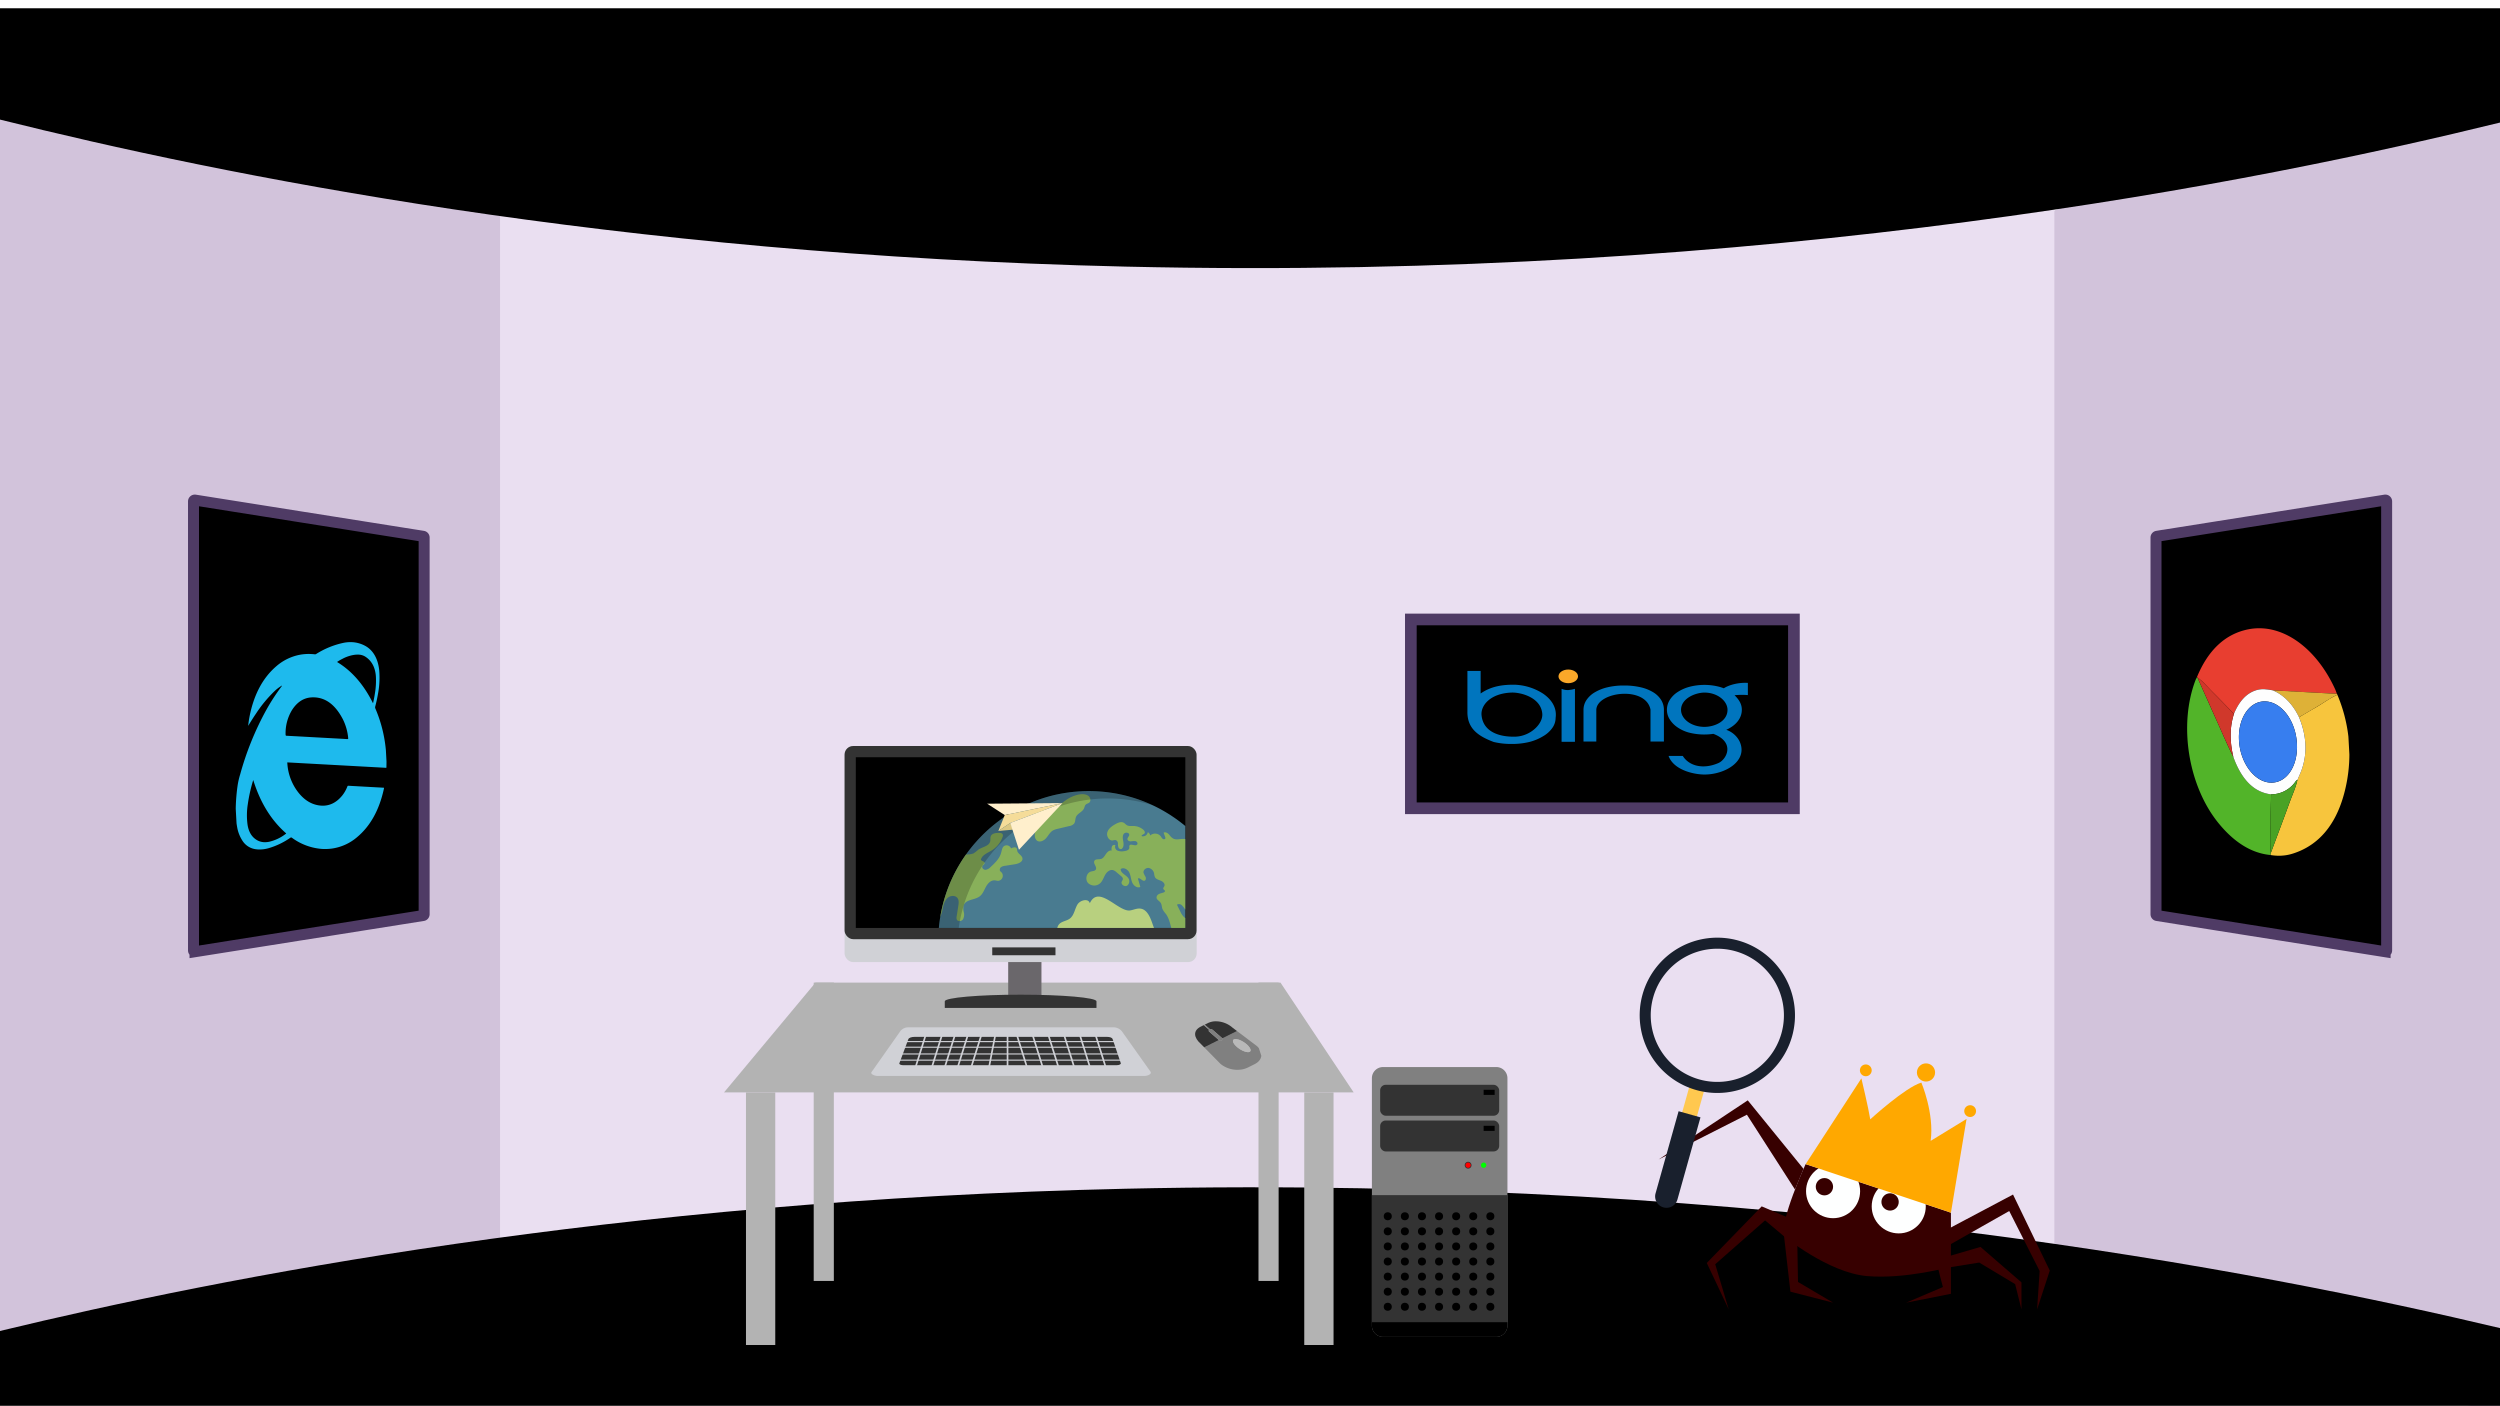<svg xmlns="http://www.w3.org/2000/svg" xmlns:xlink="http://www.w3.org/1999/xlink" width="1365.799" height="768" viewBox="0 0 1365.799 768"><defs><style>.a{fill:none;}.b{clip-path:url(#a);}.c{fill:#d2c3db;}.d{fill:#eadff1;}.ae,.ar,.e,.p{fill:#000;}.f{fill:#b3b3b3;}.g{fill:#d0d1d6;}.h{fill:#333;}.i{isolation:isolate;}.j{clip-path:url(#b);}.k{fill:gray;}.l{fill:#b9b9b9;}.m{fill:#302f30;}.n{fill:red;}.o{fill:lime;}.ar,.p{stroke:#4f3b65;stroke-miterlimit:10;}.p{stroke-width:6px;}.q{clip-path:url(#c);}.r{fill:#1ebaed;}.s{fill:#fefefe;}.t{fill:#370000;}.u{fill:#ffa800;}.v{fill:#feffff;}.w{fill:#ffc84f;}.x{fill:#19202d;}.y{fill:#6a676b;}.z{clip-path:url(#d);}.aa{fill:#497b90;}.ab{fill:#89a527;opacity:0.86;}.ac{fill:#cbdf7d;opacity:0.85;}.ad{fill:#b3d336;opacity:0.6;}.ae{opacity:0.2;}.af{opacity:0.1;}.ag{fill:#ffefcc;}.ah{fill:#f5dc99;}.ai{fill:#dcc883;}.aj{clip-path:url(#e);}.ak{fill:#f7c53d;}.al{fill:#52b429;}.am{fill:#e83e30;}.an{fill:#deb137;}.ao{fill:#4aa225;}.ap{fill:#d0382b;}.aq{fill:#377eef;}.ar{stroke-width:6.375px;}.as{fill:#0075be;}.at{fill:#fba829;}</style><clipPath id="a"><rect class="a" width="1365.799" height="768" transform="translate(0.1 912.279)"/></clipPath><clipPath id="b"><path class="a" d="M659.426,1497.918l-8.584-26.79,31.881-2.2,8.585,26.79Z"/></clipPath><clipPath id="c"><path class="a" d="M130.084,1375.755l-6.456-116.43,84.06,4.615,6.456,116.43Z"/></clipPath><clipPath id="d"><rect class="a" width="93.264" height="180.025" transform="translate(647.666 1325.975) rotate(90)"/></clipPath><clipPath id="e"><path class="a" d="M1198.56,1377.276l-6.884-124.157,88.252,4.845,6.884,124.157Z"/></clipPath></defs><g transform="translate(-0.1 -912.279)"><g class="b"><path class="c" d="M1365.9,926.316v758.464l-242.228-67.586-32.991-6.263,1.636-558.092,30.118-25.56Z"/><path class="c" d="M316.2,1042.25l-16.051,556.371L.1,1673.019V922.967l298.845,93.57Z"/><path class="d" d="M697.877,1005.85H273.269v617.384h849.165V1005.85Z"/><path class="e" d="M-.1,977.559c121.657,30.38,335.7,73.888,615,80.372,352.971,8.194,622.428-47.1,751-78.7V916.779H-.1Z"/><path class="e" d="M-.1,1639.463c121.657-29.39,335.7-71.481,615-77.753,352.971-7.928,622.428,45.568,751,76.133v47.19L.1,1687.779Z"/></g><path class="f" d="M739.642,1509.083h-344l50-60h254Z"/><rect class="f" width="16" height="138" transform="translate(407.642 1509.083)"/><rect class="f" width="11" height="163" transform="translate(444.642 1449.083)"/><rect class="f" width="11" height="163" transform="translate(687.642 1449.083)"/><rect class="f" width="16" height="138" transform="translate(712.642 1509.083)"/><path class="g" d="M625.283,1500.083H479.6c-1.618,0-4.281-1-3.281-2.23l15.729-22.338a5.577,5.577,0,0,1,4.546-1.987H608.077a6.041,6.041,0,0,1,4.912,2.141l15.569,21.968C629.65,1499.037,627.058,1500.083,625.283,1500.083Z"/><path class="h" d="M610.154,1494.223H493.516c-1.294,0-2.281-.5-2.077-1.046l4.919-13.2c.265-.712,1.7-1.235,3.373-1.235h105.2c1.49,0,2.755.47,2.971,1.1l4.508,13.275C612.589,1493.7,611.528,1494.223,610.154,1494.223Z"/><rect class="g" width="121.634" height="0.614" transform="translate(491.105 1481.015)"/><rect class="g" width="121.634" height="0.614" transform="translate(491.105 1484.087)"/><rect class="g" width="121.634" height="0.614" transform="translate(491.105 1487.773)"/><rect class="g" width="121.634" height="0.614" transform="translate(491.105 1491.152)"/><rect class="g" width="0.921" height="20.272" transform="translate(505.836 1476.122) rotate(17.439)"/><rect class="g" width="0.921" height="20.272" transform="translate(514.744 1476.121) rotate(17.439)"/><rect class="g" width="0.921" height="20.272" transform="translate(521.808 1476.122) rotate(17.439)"/><rect class="g" width="0.921" height="20.272" transform="translate(528.873 1476.122) rotate(17.439)"/><rect class="g" width="0.921" height="20.272" transform="translate(536.244 1476.121) rotate(17.439)"/><rect class="g" width="0.921" height="20.272" transform="translate(543.725 1475.891) rotate(10.978)"/><rect class="g" width="0.921" height="20.272" transform="translate(550.079 1475.794)"/><rect class="g" width="0.921" height="20.272" transform="translate(597.743 1476.398) rotate(-17.439)"/><rect class="g" width="0.921" height="20.272" transform="translate(589.143 1476.398) rotate(-17.439)"/><rect class="g" width="0.921" height="20.272" transform="translate(580.543 1476.398) rotate(-17.439)"/><rect class="g" width="0.921" height="20.272" transform="translate(571.942 1476.398) rotate(-17.439)"/><rect class="g" width="0.921" height="20.272" transform="translate(563.342 1476.398) rotate(-17.439)"/><rect class="g" width="0.921" height="20.272" transform="translate(554.742 1476.398) rotate(-17.439)"/><g class="i"><g class="j"><path class="k" d="M682.111,1487.076c-1.387.095-3.691-.832-5.678-2.364-2.4-1.856-3.418-3.9-2.282-4.561a1.723,1.723,0,0,1,.745-.2c1.387-.1,3.691.831,5.677,2.363,2.4,1.856,3.419,3.9,2.283,4.561a1.741,1.741,0,0,1-.745.2m-6.207-11.509-8.013,3.98.046.04c.335.293.367.645.076.795l-.832.41a.625.625,0,0,1-.236.059,1.325,1.325,0,0,1-.9-.327l-.043-.037-8.012,3.976,8.918,9.058a14.616,14.616,0,0,0,10.3,3.173,12.118,12.118,0,0,0,4.535-1.162l3.795-1.886c4.413-2.189,4.932-6.639,1.152-9.943l-10.782-8.136"/><path class="h" d="M661.044,1474.862h0m-3.051-2.662-1.893.942c-4.413,2.189-3.8,6.084-.02,9.382l1.907,1.939,8.012-3.976-5.3-4.624c-.335-.293-.369-.65-.076-.794l.146-.072-3.039-2.662.264-.132,0,0"/><path class="h" d="M663.7,1470.243a10.1,10.1,0,0,0-3.8,1.013l-1.9.944,0,0,.267-.134,3.048,2.661-.268.132.414-.2a.608.608,0,0,1,.239-.062,1.34,1.34,0,0,1,.9.325l5.3,4.626,8.013-3.98-2.307-1.739a14.013,14.013,0,0,0-9.9-3.585"/><path class="k" d="M661.7,1474.6a.608.608,0,0,0-.239.062l-.414.2h0l-.27.134h0l-.146.072c-.293.144-.259.5.076.794l5.3,4.624.043.037a1.325,1.325,0,0,0,.9.327.625.625,0,0,0,.236-.059l.832-.41c.291-.15.259-.5-.076-.795l-.046-.04-5.3-4.626a1.34,1.34,0,0,0-.9-.325"/><path class="k" d="M658.264,1472.069l-.267.134-.264.132,3.039,2.661h0l.27-.133h0l.267-.132-3.048-2.661"/><path class="l" d="M674.9,1479.95a1.723,1.723,0,0,0-.745.2c-1.136.661-.115,2.7,2.282,4.561,1.987,1.532,4.291,2.459,5.678,2.364a1.741,1.741,0,0,0,.745-.2c1.136-.661.115-2.705-2.283-4.561-1.986-1.532-4.29-2.459-5.677-2.363"/></g></g><path class="k" d="M6.09,0H67.957a6.091,6.091,0,0,1,6.091,6.091V141.278a6.091,6.091,0,0,1-6.091,6.091H6.09A6.09,6.09,0,0,1,0,141.28V6.09A6.09,6.09,0,0,1,6.09,0Z" transform="translate(749.594 1495.231)"/><path class="h" d="M823.642,1634.866v-69.655H749.594v69.655c0,4.273,2.731,7.735,6.091,7.735h61.867C820.915,1642.6,823.642,1639.139,823.642,1634.866Z"/><path class="m" d="M804.023,1548.853a1.861,1.861,0,1,1-1.861-1.86A1.859,1.859,0,0,1,804.023,1548.853Z"/><path class="n" d="M802.162,1550.31a1.457,1.457,0,1,1,1.457-1.457A1.457,1.457,0,0,1,802.162,1550.31Z"/><path class="o" d="M812.095,1548.853a1.454,1.454,0,1,1-1.456-1.456A1.457,1.457,0,0,1,812.095,1548.853Z"/><rect class="h" width="65.037" height="16.907" rx="3.045" transform="translate(754.1 1504.923)"/><rect class="h" width="65.037" height="16.909" rx="3.045" transform="translate(754.1 1524.431)"/><rect width="6.014" height="2.79" transform="translate(810.639 1527.325)"/><rect width="6.014" height="2.795" transform="translate(810.639 1507.653)"/><path d="M749.594,1634.606v1.909a6.091,6.091,0,0,0,6.091,6.086h61.867a6.088,6.088,0,0,0,6.09-6.086v-1.909Z"/><circle cx="2.198" cy="2.198" r="2.198" transform="translate(756.067 1574.55)"/><circle cx="2.198" cy="2.198" r="2.198" transform="translate(765.407 1574.55)"/><circle cx="2.198" cy="2.198" r="2.198" transform="translate(774.747 1574.55)"/><circle cx="2.198" cy="2.198" r="2.198" transform="translate(784.086 1574.55)"/><circle cx="2.198" cy="2.198" r="2.198" transform="translate(793.426 1574.55)"/><circle cx="2.198" cy="2.198" r="2.198" transform="translate(802.765 1574.55)"/><circle cx="2.198" cy="2.198" r="2.198" transform="translate(812.105 1574.55)"/><circle cx="2.198" cy="2.198" r="2.198" transform="translate(756.067 1582.791)"/><circle cx="2.198" cy="2.198" r="2.198" transform="translate(765.407 1582.791)"/><circle cx="2.198" cy="2.198" r="2.198" transform="translate(774.747 1582.791)"/><circle cx="2.198" cy="2.198" r="2.198" transform="translate(784.086 1582.791)"/><circle cx="2.198" cy="2.198" r="2.198" transform="translate(793.426 1582.791)"/><circle cx="2.198" cy="2.198" r="2.198" transform="translate(802.765 1582.791)"/><circle cx="2.198" cy="2.198" r="2.198" transform="translate(812.105 1582.791)"/><circle cx="2.198" cy="2.198" r="2.198" transform="translate(756.067 1591.032)"/><circle cx="2.198" cy="2.198" r="2.198" transform="translate(765.407 1591.032)"/><circle cx="2.198" cy="2.198" r="2.198" transform="translate(774.747 1591.032)"/><circle cx="2.198" cy="2.198" r="2.198" transform="translate(784.086 1591.032)"/><circle cx="2.198" cy="2.198" r="2.198" transform="translate(793.426 1591.032)"/><circle cx="2.198" cy="2.198" r="2.198" transform="translate(802.765 1591.032)"/><circle cx="2.198" cy="2.198" r="2.198" transform="translate(812.105 1591.032)"/><circle cx="2.198" cy="2.198" r="2.198" transform="translate(756.067 1599.273)"/><circle cx="2.198" cy="2.198" r="2.198" transform="translate(765.407 1599.273)"/><circle cx="2.198" cy="2.198" r="2.198" transform="translate(774.747 1599.273)"/><circle cx="2.198" cy="2.198" r="2.198" transform="translate(784.086 1599.273)"/><circle cx="2.198" cy="2.198" r="2.198" transform="translate(793.426 1599.273)"/><circle cx="2.198" cy="2.198" r="2.198" transform="translate(802.765 1599.273)"/><circle cx="2.198" cy="2.198" r="2.198" transform="translate(812.105 1599.273)"/><circle cx="2.198" cy="2.198" r="2.198" transform="translate(756.067 1607.514)"/><circle cx="2.198" cy="2.198" r="2.198" transform="translate(765.407 1607.514)"/><circle cx="2.198" cy="2.198" r="2.198" transform="translate(774.747 1607.514)"/><circle cx="2.198" cy="2.198" r="2.198" transform="translate(784.086 1607.514)"/><circle cx="2.198" cy="2.198" r="2.198" transform="translate(793.426 1607.514)"/><circle cx="2.198" cy="2.198" r="2.198" transform="translate(802.765 1607.514)"/><circle cx="2.198" cy="2.198" r="2.198" transform="translate(812.105 1607.514)"/><circle cx="2.198" cy="2.198" r="2.198" transform="translate(756.067 1615.754)"/><circle cx="2.198" cy="2.198" r="2.198" transform="translate(765.407 1615.754)"/><circle cx="2.198" cy="2.198" r="2.198" transform="translate(774.747 1615.754)"/><circle cx="2.198" cy="2.198" r="2.198" transform="translate(784.086 1615.754)"/><circle cx="2.198" cy="2.198" r="2.198" transform="translate(793.426 1615.754)"/><circle cx="2.198" cy="2.198" r="2.198" transform="translate(802.765 1615.754)"/><circle cx="2.198" cy="2.198" r="2.198" transform="translate(812.105 1615.754)"/><circle cx="2.198" cy="2.198" r="2.198" transform="translate(756.067 1623.995)"/><circle cx="2.198" cy="2.198" r="2.198" transform="translate(765.407 1623.995)"/><circle cx="2.198" cy="2.198" r="2.198" transform="translate(774.747 1623.995)"/><circle cx="2.198" cy="2.198" r="2.198" transform="translate(784.086 1623.995)"/><circle cx="2.198" cy="2.198" r="2.198" transform="translate(793.426 1623.995)"/><circle cx="2.198" cy="2.198" r="2.198" transform="translate(802.765 1623.995)"/><circle cx="2.198" cy="2.198" r="2.198" transform="translate(812.105 1623.995)"/><path class="p" d="M231.815,1205.967v205.775a.718.718,0,0,1-.6.709l-50.4,8-16,2.53-58.17,9.238a.718.718,0,0,1-.83-.709V1186.195a.716.716,0,0,1,.83-.708l58.17,9.238,16,2.53,50.4,8A.716.716,0,0,1,231.815,1205.967Z"/><path class="p" d="M1177.969,1205.967v205.775a.719.719,0,0,0,.6.709l50.4,8,16,2.53,58.17,9.238a.718.718,0,0,0,.83-.709V1186.195a.716.716,0,0,0-.83-.708l-58.17,9.238-16,2.53-50.4,8A.717.717,0,0,0,1177.969,1205.967Z"/><g class="i"><g class="q"><path class="r" d="M144.3,1372.383a8.456,8.456,0,0,1-4.276-1.424q-3.814-2.494-4.69-8.183a38.775,38.775,0,0,1,.161-11.247,87.38,87.38,0,0,1,2.861-12.818c.016-.062.05-.122.106-.262,3.818,12.321,9.812,21.992,17.971,29.119-.04.193-.171.231-.274.305a23.463,23.463,0,0,1-8.927,4.265,11.674,11.674,0,0,1-2.932.245m12.362-58.136c-.445-.024-.543-.208-.543-.778a24.4,24.4,0,0,1,3.443-13.169c2.718-4.3,6.245-6.71,10.534-7.009a16.549,16.549,0,0,1,2.027-.015c6.138.337,11.323,4.24,15.332,12.037a28.834,28.834,0,0,1,2.857,10.06c.054.541-.014.712-.412.69l-.031,0q-4.155-.242-8.31-.467t-8.313-.454l-6.637-.366q-4.976-.273-9.947-.527m47.189-17.829c-5.04-10.144-11.547-17.643-19.617-22.485a21.741,21.741,0,0,1,2.876-1.686,19.91,19.91,0,0,1,6.589-2.22,13.279,13.279,0,0,1,2.381-.115,7.328,7.328,0,0,1,3.806,1.247c3.2,2.153,5.172,5.574,5.553,10.492a41.481,41.481,0,0,1-.531,9.508c-.24,1.617-.539,3.186-.883,4.743-.041.167-.036.381-.174.516m-11.338-33.312a18.91,18.91,0,0,0-4.775.369,45.707,45.707,0,0,0-14.886,6.075,1.158,1.158,0,0,1-.714.195c-.029,0-.057,0-.086-.008-.575-.062-1.149-.11-1.721-.141a26.568,26.568,0,0,0-6.553.418,27.451,27.451,0,0,0-12.742,6.264q-11.062,9.491-14.6,27.419c-.314,1.639-.57,3.308-.748,5.124.1-.163.146-.224.186-.292,1.341-2.2,2.7-4.367,4.126-6.453a70.315,70.315,0,0,1,10.016-12.14,21.178,21.178,0,0,1,4.089-3.115l.107-.021-.045.1c-.117.171-.228.352-.351.523a112.241,112.241,0,0,0-8.2,12.641,161.749,161.749,0,0,0-14.317,35.307,42.822,42.822,0,0,0-1.286,5.361,100.043,100.043,0,0,0-1.127,13.359,48.488,48.488,0,0,0,.744,9.872,19.558,19.558,0,0,0,3.165,7.983,10.175,10.175,0,0,0,7.262,4.308q.552.075,1.1.1a17.847,17.847,0,0,0,5.787-.723,40.751,40.751,0,0,0,11.793-5.684.712.712,0,0,1,.441-.152.82.82,0,0,1,.408.163,31.639,31.639,0,0,0,16.541,6.117,28.206,28.206,0,0,0,4.983-.171,26.88,26.88,0,0,0,13.975-6.188q10.934-9.07,14.722-26.406c.146-.668.139-.678-.3-.7q-9.548-.523-19.107-1.058c-.273-.015-.418.1-.54.416a18.19,18.19,0,0,1-2.834,4.974c-3.213,3.917-7,5.711-11.317,5.474a15.38,15.38,0,0,1-2.424-.334c-3.8-.823-7.232-3.095-10.216-6.883a28.63,28.63,0,0,1-5.97-15.609c-.066-.739-.121-.812.221-.794.081.005.183.014.313.021l52.936,2.907c.08,0,.163.005.248.009.042,0,.084.006.127.011a.3.3,0,0,0,.069.011c.141.008.195-.1.2-.352,0-1.068.053-2.134.037-3.213a78.581,78.581,0,0,0-.905-10.727,74.016,74.016,0,0,0-5.17-18.1,1.527,1.527,0,0,1-.086-1.082c.629-2.37,1.16-4.781,1.573-7.27a47.389,47.389,0,0,0,.62-12.459c-.645-6.376-3.326-11.11-7.725-13.462a16.882,16.882,0,0,0-7.049-1.988"/><path class="s" d="M154.212,1286.8l-.106.021.061.084.045-.1"/></g></g><path class="t" d="M986.546,1548.263s-14.308,31.154-11.769,39.461c0,0,24.21,19.847,45.22,21.693s45.933-5.077,45.933-5.077V1574.8Z"/><path class="t" d="M906.238,1545.724l48.692-32.308,30.462,37.433-4.652,11.3-26.271-40.886Z"/><path class="t" d="M944.546,1627.648l-12-25.385,30-30.923,15.692,6.692-3.462,9.692L964.392,1579l-27.231,23.959Z"/><path class="t" d="M1001.546,1623.955l-23.308-6-3.763-32.769,7.456,2.538.462,24.923Z"/><path class="t" d="M1061.546,1599.494l20.538-6,22.385,19.385v14.769l-3.462-13.846-19.615-11.769-17.3,2.786Z"/><path class="t" d="M1058.315,1602.032c0,1.385,3.231,13.385,3.231,13.385l-20.077,8.538,24.461-4.846v-17.077Z"/><path class="t" d="M1061.546,1585.186l38.308-20.308,20.077,41.538-6.923,21.231,1.385-21-16.615-32.769-34.615,19.615Z"/><circle class="u" cx="3.226" cy="3.226" r="3.226" transform="translate(1016.2 1493.801)"/><circle class="u" cx="3.226" cy="3.226" r="3.226" transform="translate(1073.2 1516.071)"/><circle class="u" cx="4.967" cy="4.967" r="4.967" transform="translate(1047.344 1493.224)"/><circle class="v" cx="14.769" cy="14.769" r="14.769" transform="translate(986.777 1548.263)"/><circle class="t" cx="4.731" cy="4.731" r="4.731" transform="translate(992.084 1555.878)"/><circle class="v" cx="14.769" cy="14.769" r="14.769" transform="translate(1022.651 1556.571)"/><circle class="t" cx="4.731" cy="4.731" r="4.731" transform="translate(1027.959 1564.186)"/><path class="u" d="M986.546,1548.263l30.461-46.846s3.923,16.384,4.847,22.384c0,0,19.153-17.538,27.923-20.077,0,0,7.153,16.847,5.077,31.847l19.615-12-8.539,51.23Z"/><rect class="w" width="8.361" height="34.067" transform="translate(922.947 1506.251) rotate(15.678)"/><path class="x" d="M949.779,1426.123a42.421,42.421,0,1,0,29.379,52.307A42.422,42.422,0,0,0,949.779,1426.123Zm-21.3,75.872a36.383,36.383,0,1,1,44.861-25.2A36.383,36.383,0,0,1,928.483,1501.995Z"/><path class="x" d="M908.864,1571.9h0a6.206,6.206,0,0,1-4.3-7.653l12.584-44.884,11.952,3.355L916.517,1567.6A6.207,6.207,0,0,1,908.864,1571.9Z"/><rect class="y" width="18.173" height="21.104" transform="translate(550.894 1437.092)"/><rect class="g" width="192.357" height="118.041" rx="4.69" transform="translate(461.512 1319.846)"/><path class="h" d="M516.25,1462.937v-3.618c0-2.007,18.559-3.629,41.439-3.629s41.438,1.622,41.438,3.629v3.618Z"/><rect class="h" width="34.547" height="4.294" transform="translate(542.181 1429.854)"/><rect class="h" width="192.282" height="105.521" rx="4.69" transform="translate(461.512 1319.846)"/><rect class="e" width="93.264" height="180.025" transform="translate(647.666 1325.975) rotate(90)"/><g class="z"><path class="aa" d="M677.245,1426.739c0,1.823-.065,3.621-.169,5.418v.013c-.131,1.888-.326,3.764-.573,5.613a82.134,82.134,0,0,1-8.466,26.789,78.964,78.964,0,0,1-4.909,8.217c-.586.9-1.212,1.772-1.85,2.644-1.25,1.693-2.552,3.347-3.933,4.936a79.879,79.879,0,0,1-6.251,6.525,81.209,81.209,0,0,1-10.223,8.126,82.3,82.3,0,0,1-7.28,4.389h-.013a82.321,82.321,0,0,1-62.316,6.121,80.994,80.994,0,0,1-18.506-8.166c-.508-.3-1-.6-1.5-.911-1.419-.886-2.8-1.824-4.154-2.8-.86-.612-1.706-1.238-2.54-1.9h-.013q-2.949-2.284-5.665-4.818a81.452,81.452,0,0,1-5.821-5.991c-1.342-1.511-2.618-3.087-3.816-4.7-1.29-1.679-2.488-3.425-3.634-5.209-.924-1.445-1.81-2.917-2.617-4.415a78.66,78.66,0,0,1-5.027-10.783,82,82,0,0,1-5.236-26.111c-.013-.2-.013-.378-.013-.573-.026-.8-.039-1.6-.039-2.41,0-.99.013-1.992.052-2.969,0-.156.013-.3.026-.456v-.013c.065-1.719.183-3.4.352-5.092.169-1.654.391-3.3.664-4.91a80.506,80.506,0,0,1,2.93-12.046,81.507,81.507,0,0,1,7.137-15.915c1.237-2.122,2.566-4.193,4-6.186.8-1.146,1.628-2.253,2.488-3.347,1.016-1.276,2.057-2.526,3.164-3.75a82,82,0,0,1,10.237-9.7c.638-.508,1.289-1.015,1.953-1.51.755-.56,1.511-1.12,2.292-1.654.638-.443,1.263-.873,1.915-1.29.234-.156.455-.312.69-.455.612-.391,1.224-.769,1.849-1.146h.013c.664-.417,1.329-.808,2.006-1.186.651-.377,1.315-.742,1.979-1.093l.078-.04c.691-.364,1.394-.716,2.1-1.067.651-.326,1.316-.639,1.993-.951.794-.365,1.6-.729,2.422-1.068.651-.274,1.315-.547,1.979-.808l.118-.039c.729-.286,1.445-.56,2.188-.82a.1.1,0,0,1,.052-.026c.716-.248,1.458-.495,2.188-.742h.013c.9-.287,1.8-.573,2.722-.834.546-.156,1.107-.313,1.667-.456s1.119-.3,1.68-.43q1.8-.429,3.633-.781c.495-.1,1-.2,1.5-.273.586-.1,1.159-.2,1.745-.287s1.159-.169,1.745-.247,1.172-.144,1.758-.209c.56-.065,1.12-.117,1.693-.156q3.594-.332,7.267-.326c.925,0,1.849.013,2.774.053.886.026,1.771.065,2.644.13.846.052,1.68.117,2.513.2.378.039.742.065,1.107.117.156.013.313.026.456.052,1.263.144,2.513.313,3.751.521.3.039.6.092.885.144a.569.569,0,0,1,.13.026c.665.1,1.329.234,1.993.364.026.013.065.013.091.026,1.732.352,3.451.756,5.144,1.211.86.235,1.706.469,2.553.73s1.693.534,2.526.82,1.654.573,2.475.886c.742.273,1.471.573,2.2.872.638.261,1.276.534,1.914.808.456.2.9.4,1.342.612a1.149,1.149,0,0,1,.221.1c.495.221.99.456,1.472.7.39.183.768.378,1.146.573.755.378,1.51.782,2.253,1.2a5.862,5.862,0,0,1,.534.3c.351.182.69.378,1.041.586.43.248.86.495,1.29.769.43.247.846.521,1.276.781s.847.521,1.263.807.821.547,1.237.834q2.5,1.68,4.871,3.581h.013c.573.456,1.133.912,1.68,1.381.456.377.9.755,1.342,1.146s.9.794,1.341,1.2c.508.456,1,.911,1.485,1.393.586.547,1.159,1.12,1.719,1.693.338.352.69.7,1.016,1.068.117.117.234.235.338.352a.369.369,0,0,1,.117.13c.4.43.808.86,1.185,1.3a4.787,4.787,0,0,1,.352.391c.365.417.729.834,1.081,1.25a.013.013,0,0,1,.013.013c.365.4.7.808,1.016,1.225.3.364.6.729.885,1.094.417.52.821,1.054,1.225,1.6.508.678,1.015,1.355,1.5,2.058.378.534.756,1.094,1.12,1.641q.879,1.329,1.719,2.7a80.15,80.15,0,0,1,6.642,13.505c.078.2.143.391.221.586V1398c.782,2.084,1.472,4.193,2.084,6.342a79.827,79.827,0,0,1,2.358,11.461c.13.924.234,1.849.325,2.787.235,2.318.365,4.649.378,7.019C677.245,1425.984,677.245,1426.362,677.245,1426.739Z"/><path class="ab" d="M565.206,1469.872c.169,2.4-.534,5.184-2.709,6.186-1.211.547-2.735.482-3.712,1.394-1.732,1.641-.312,5.027-2.044,6.668a8.893,8.893,0,0,1-2.2,1.159c-3.894,1.966-3.79,7.7-1.98,11.669.066.143.131.273.2.416-.508-.3-1-.6-1.5-.911-1.419-.886-2.8-1.824-4.154-2.8-.86-.612-1.706-1.238-2.54-1.9h-.013c-4.493-12.059-8.726-24.366-16.409-34.629-2.019-2.682-4.337-5.417-4.715-8.751-.26-2.357.521-4.715.56-7.1.026-1.641-.091-3.373-.117-5.027a21.188,21.188,0,0,1,.143-3.19c.4-2.866,1.746-5.2,5.653-6.082,5.391-1.225,12.476,3.242,15.51,7.306,3.386,4.545,4.988,10.978,10.171,13.257,3.712,1.628,8.986,1.042,10.8,4.676,1.614,3.256-1.2,6.915-1.628,10.522C564.242,1465.119,565.024,1467.489,565.206,1469.872Z"/><path class="ac" d="M595.486,1405.746c-.684-2.848-5.312-1.779-6.79.75s-1.79,5.88-4.135,7.636c-1.788,1.339-4.41,1.419-5.871,3.109-1.028,1.189-1.2,2.87-1.333,4.436l-.744,8.982c-.2,2.414-.365,5,.83,7.1s4.319,3.279,6.108,1.645a18.4,18.4,0,0,0,1.842-2.777,4.672,4.672,0,0,1,4.8-1.658,8.128,8.128,0,0,1,3.658,2.574c8.372,9.015,11.371,21.85,11.74,34.148a19.577,19.577,0,0,0,.9,6.657c.97,2.454,3.016,4.437,3.617,7.007.462,1.973.028,4.143.875,5.984,1.559,3.39,6.764,3.534,9.6,1.1s3.817-6.348,4.39-10.035.947-7.574,3.011-10.684c1.28-1.929,3.164-3.472,4.06-5.607,1.251-2.983.324-6.521,1.487-9.541,1.544-4.007,6.1-5.781,9.35-8.591s4.56-9.162.524-10.63c-1.527-.555-3.286-.107-4.8-.695-1.976-.766-2.9-2.984-3.614-4.98l-5.625-15.718c-1.129-3.156-2.844-6.814-6.164-7.278-1.88-.263-3.705.634-5.573.974C611.2,1410.834,600.381,1395.271,595.486,1405.746Z"/><path class="ad" d="M526.618,1435.387a.845.845,0,0,1-.26.651,1.159,1.159,0,0,1-.808.221c-.56.013-1.12.013-1.68-.013a22.555,22.555,0,0,1-4.18-.586,1.251,1.251,0,0,1-.769-.391,1.529,1.529,0,0,1-.169-.872c-.1-1.849-1.888-3.074-3.49-4a13.88,13.88,0,0,0-2.54-1.25c-.026-.8-.039-1.6-.039-2.41,0-.99.013-1.992.052-2.969,0-.156.013-.3.026-.456v-.013a7.119,7.119,0,0,0,.665-.625c.82-.847,2.474-4.428,3.959-2.67a1.331,1.331,0,0,1,.026,1.628c-.456.586-1.368.716-1.719,1.354-.43.756.169,1.694.872,2.188a7.605,7.605,0,0,1,2.058,1.537c.95,1.368.039,3.438.964,4.832.794,1.2,2.487,1.276,3.933,1.432.169.026.325.052.494.079C525.329,1433.342,526.67,1434.11,526.618,1435.387Z"/><path class="ad" d="M558.681,1381.2c.274,1.94-2.214,2.943-4.154,3.243-1.758.273-3.516.547-5.275.833a4.869,4.869,0,0,0-2.187.7,1.706,1.706,0,0,0-.652,2.044,5.178,5.178,0,0,0,.912.938,2.8,2.8,0,0,1-1.8,4.532c-.7.026-1.394-.234-2.1-.26-2.084-.092-3.738,1.745-4.727,3.581s-1.732,3.933-3.4,5.183c-2.683,2.019-7.306,1.55-8.609,4.649a7.436,7.436,0,0,0-.039,4,5.34,5.34,0,0,1-.482,3.921c-.768,1.093-2.774,1.328-3.347.1a3.015,3.015,0,0,1-.078-1.732c.313-1.928.612-3.855.912-5.783.221-1.432.417-3.034-.43-4.206-1.185-1.641-3.842-1.485-5.379-.17s-2.161,3.374-2.591,5.34a23.178,23.178,0,0,1-1.485,5.183,80.506,80.506,0,0,1,2.93-12.046,81.507,81.507,0,0,1,7.137-15.915c1.237-2.122,2.566-4.193,4-6.186.209-.026.417-.052.625-.065a9.623,9.623,0,0,0,3.465-.56,20.623,20.623,0,0,0,2.552-1.979c2.266-1.615,5.978-1.915,6.59-4.624.208-.911-.039-1.9.3-2.773.639-1.628,2.813-1.863,4.558-1.837.743,0,1.615.1,1.954.756a1.864,1.864,0,0,1-.078,1.51,14.154,14.154,0,0,1-5.978,7.345c-2.266,1.381-5.222,2.449-5.847,5.027.312.873,1.9.808,2.031,1.719.091.73-.846,1.107-1.185,1.759-.495.95.638,2.109,1.719,2.057a4.754,4.754,0,0,0,2.774-1.563c2.371-2.2,4.858-4.571,5.717-7.7.365-1.29.495-2.8,1.537-3.66a2.546,2.546,0,0,1,3.868,1.237c1.029-.573,2.631-1,3.165.065a5.5,5.5,0,0,1,.221,1.225C556.168,1378.762,558.447,1379.517,558.681,1381.2Z"/><path class="ad" d="M570.721,1354.711c-1.315-.084-2.682-.446-3.915.021s-1.992,2.313-.931,3.095c.591.435,1.427.314,2.093.622,1.229.57,1.352,2.349.752,3.565s-1.682,2.124-2.391,3.279a6.208,6.208,0,0,0-.886,3.77,3.434,3.434,0,0,0,1.117,2.422c1.485,1.185,3.741.17,5-1.253s2.124-3.264,3.755-4.239a9.37,9.37,0,0,1,2.674-.931l6.22-1.479a4.5,4.5,0,0,0,2.677-1.329c.778-1.021.55-2.488,1.055-3.668.838-1.96,3.442-2.661,4.344-4.591.348-.743.434-1.651,1.04-2.2.505-.46,1.254-.553,1.8-.969,1.213-.929.71-3.043-.578-3.866-3.228-2.061-9.169.322-11.958,2.34C579,1351.891,575.492,1355.015,570.721,1354.711Z"/><path class="ad" d="M675.04,1423.108c0,1.722-.062,3.419-.16,5.116v.012a4.473,4.473,0,0,1-3.124,1.39c-1.87-.024-3.407-1.586-4.157-3.308a38.754,38.754,0,0,1-1.439-5.436,3.6,3.6,0,0,0-1.636-2.436,14.57,14.57,0,0,0-1.955-.442c-2.3-.689-2.928-3.9-5.1-4.9a7.414,7.414,0,0,0-2.19-.456c-2.915-.344-5.928-1.352-7.76-3.64a14.31,14.31,0,0,0-1.8-2.214,2.15,2.15,0,0,0-2.632-.246c.615,1.23,1.218,2.46,1.82,3.678a9.681,9.681,0,0,0,2.042,3.062,3.294,3.294,0,0,0,3.431.738,2.268,2.268,0,0,1,1.156-.406,1.248,1.248,0,0,1,.751.48c1.586,1.759,1.07,4.673-.48,6.469s-3.825,2.718-6.027,3.591a4.665,4.665,0,0,1-2.459.48c-1.525-.283-2.337-1.943-2.78-3.431-1-3.3-1.476-6.876-3.517-9.655a12.1,12.1,0,0,1-1.858-2.694c-.418-1.106-.319-2.4-.984-3.369-.688-1.021-2.152-1.612-2.25-2.841a2.245,2.245,0,0,1,1.439-1.993c.787-.381,1.672-.492,2.484-.824.32-.135.677-.369.689-.713,0-.517-.713-.726-.9-1.206-.2-.541.357-1.045.59-1.574.505-1.2-.75-2.423-1.967-2.915s-2.669-.848-3.235-2.029a7.043,7.043,0,0,1-.394-1.759,3.846,3.846,0,0,0-2.878-3.173c-1.512-.246-3.185,1.095-2.939,2.595a10.645,10.645,0,0,0,1.1,2.226c.344.763.246,1.894-.542,2.14-1.291.394-2.533-1.968-3.615-1.156.442,1.513.873,3.026,1.315,4.551-1.7.861-3.726-.7-4.452-2.472s-.75-3.776-1.611-5.473-3.185-2.977-4.661-1.771c-.074,2.189,2.816,3.074,4.1,4.845a2.97,2.97,0,0,1-.578,4.17c-1.353.811-3.505-.6-2.988-2.091.184-.517.615-.947.664-1.5.049-.688-.529-1.242-1.058-1.685-.824-.7-1.648-1.389-2.472-2.078a5.193,5.193,0,0,0-1.759-1.107c-1.7-.492-3.394.886-4.292,2.4s-1.4,3.309-2.644,4.576a4.837,4.837,0,0,1-6.839.024c-1.685-1.931-.824-5.547,1.648-6.248.935-.258,2.116-.233,2.608-1.057.861-1.464-1.6-3.334-.75-4.809.651-1.132,2.373-.615,3.628-1s1.943-1.635,2.681-2.718,1.869-2.152,3.148-1.869a3.944,3.944,0,0,1,.136-2.238,1.369,1.369,0,0,1,1.881-.689,2.272,2.272,0,0,0,1.218,2.988,6.642,6.642,0,0,0,3.579.259c1.206-.148,2.718-.591,2.817-1.8.037-.394-.111-.812.037-1.181.528-1.439,3.185.541,4.206-.615.59-.6-.062-1.672-.886-1.869a9,9,0,0,0-2.5.123c-.837.037-1.858-.406-1.895-1.242s.886-1.415.984-2.226c.16-1.378-2.176-1.735-3-.615s-.528,2.656-.282,4.022.381,2.976-.628,3.935c-.43.652-1.549.308-1.918-.381a5.544,5.544,0,0,1-.357-2.3,1.982,1.982,0,0,0-1.168-1.882,4.181,4.181,0,0,0-1.636.185c-2.14.258-3.628-2.509-2.952-4.551s2.607-3.37,4.489-4.415c1.378-.763,3.087-1.476,4.452-.7.64.356,1.083.971,1.71,1.34,1.082.64,2.423.406,3.665.431a8.536,8.536,0,0,1,5.35,2.078c.554.5,1.07,1.341.64,1.944-.468.639-1.808.774-1.575,1.525a2.668,2.668,0,0,0,3.346-2.153,2.238,2.238,0,0,1,1.291,1.82,3.982,3.982,0,0,1,5.842.48,5.04,5.04,0,0,0,1.083,1.39c.492.32,1.352.16,1.414-.418a1.176,1.176,0,0,0-.1-.541c-.295-.837-.6-1.661-.9-2.485,1.143-.615,2.5.345,3.271,1.378,2.878,3.849,4.932,1.537,8.991,2.164,2.742.419,3.948,2.177,5.5,4.305,4.748,6.543,11.02,11.905,15.337,18.744.455.713.873,1.439,1.267,2.177.012,0,0,.012,0,.012q1.107,2.952,1.968,5.989a75.478,75.478,0,0,1,2.226,10.824c.123.873.221,1.746.307,2.632.222,2.189.345,4.39.357,6.629C675.04,1422.394,675.04,1422.751,675.04,1423.108Z"/><path class="ae" d="M561.652,1500.481c-1.42-.885-2.8-1.823-4.155-2.8a83.155,83.155,0,0,1-14.039-12.71c-1.341-1.511-2.617-3.087-3.815-4.7-1.29-1.68-2.488-3.425-3.634-5.209-.925-1.446-1.81-2.917-2.618-4.415a78.9,78.9,0,0,1-5.027-10.783,82.033,82.033,0,0,1-5.235-26.112c-.039-.989-.052-1.979-.052-2.982s.013-1.993.052-2.969c.065-1.876.195-3.725.378-5.561a81.9,81.9,0,0,1,10.731-32.871,83.425,83.425,0,0,1,6.486-9.533c1.015-1.276,2.057-2.526,3.164-3.751a82.069,82.069,0,0,1,10.236-9.7c.639-.508,1.29-1.016,1.954-1.511.755-.559,1.511-1.12,2.292-1.654.638-.442,1.263-.872,1.914-1.289.235-.156.456-.312.691-.456.612-.39,1.224-.768,1.849-1.146h.013c.664-.416,1.328-.807,2.006-1.185.651-.377,1.315-.742,1.979-1.094l.078-.039c.69-.364,1.394-.716,2.1-1.068.651-.325,1.315-.638,1.992-.95.795-.365,1.6-.73,2.423-1.068.651-.274,1.315-.547,1.979-.808l.118-.039c.729-.286,1.445-.56,2.188-.82a.091.091,0,0,1,.052-.026c.716-.248,1.458-.495,2.187-.743h.013c.9-.286,1.8-.573,2.722-.833.547-.156,1.107-.313,1.667-.456s1.12-.3,1.68-.43q1.8-.429,3.634-.781c.495-.1,1-.2,1.5-.274.586-.1,1.16-.2,1.746-.286s1.159-.169,1.745-.248,1.172-.143,1.758-.208c.56-.065,1.12-.117,1.693-.156q3.594-.331,7.267-.326c.924,0,1.849.013,2.774.052.885.026,1.771.066,2.643.131.847.052,1.68.117,2.514.195.378.039.742.065,1.107.117.156.013.312.026.456.052,1.263.143,2.513.313,3.75.521.3.039.6.091.886.143a.576.576,0,0,1,.13.026c.664.1,1.329.235,1.993.365.026.013.065.013.091.026,1.732.352,3.451.756,5.144,1.211.86.235,1.706.469,2.553.73.069.021.137.045.206.067a.961.961,0,0,0-.142-.067c-.443-.209-.886-.417-1.342-.612-.638-.274-1.276-.548-1.914-.808-.73-.3-1.459-.6-2.2-.873-.821-.312-1.641-.612-2.475-.885s-1.68-.56-2.526-.821-1.693-.494-2.553-.729c-1.693-.456-3.412-.859-5.144-1.211-.026-.013-.065-.013-.091-.026-.664-.13-1.328-.261-1.993-.365a.576.576,0,0,0-.13-.026c-.286-.052-.586-.1-.885-.143-1.238-.208-2.488-.378-3.751-.521-.143-.026-.3-.039-.456-.052-.365-.052-.729-.078-1.107-.117-.833-.078-1.667-.143-2.513-.2-.873-.065-1.758-.1-2.644-.13-.925-.039-1.849-.052-2.774-.052-2.448,0-4.871.1-7.267.326-.573.039-1.133.091-1.693.156-.586.065-1.172.13-1.758.208s-1.172.157-1.745.248-1.159.182-1.745.286c-.495.078-1,.17-1.5.274q-1.836.351-3.633.781-.841.2-1.68.43c-.56.143-1.121.3-1.667.456-.925.26-1.824.547-2.722.833h-.013c-.73.248-1.472.495-2.188.743a.1.1,0,0,0-.052.026c-.743.26-1.459.533-2.188.82l-.118.039c-.664.261-1.328.534-1.979.808-.82.338-1.628.7-2.422,1.067-.677.313-1.342.626-1.993.951-.7.352-1.406.7-2.1,1.068l-.078.039c-.664.352-1.328.716-1.979,1.094-.677.378-1.342.769-2.006,1.185h-.013c-.625.378-1.237.755-1.849,1.146-.235.143-.456.3-.69.456-.652.417-1.277.846-1.915,1.289-.781.534-1.537,1.094-2.292,1.654-.664.495-1.315,1-1.953,1.511a82,82,0,0,0-10.237,9.7c-1.107,1.224-2.148,2.475-3.164,3.751a83.458,83.458,0,0,0-6.486,9.533,81.889,81.889,0,0,0-10.731,32.871c-.182,1.836-.313,3.685-.378,5.561-.039.976-.052,1.979-.052,2.969s.013,1.992.052,2.982a82.011,82.011,0,0,0,5.236,26.112A78.714,78.714,0,0,0,523,1466.647c.807,1.5,1.693,2.969,2.617,4.415,1.146,1.784,2.344,3.529,3.634,5.209,1.2,1.615,2.474,3.191,3.816,4.7a83.053,83.053,0,0,0,14.039,12.71c1.354.977,2.735,1.915,4.154,2.8a81.747,81.747,0,0,0,19.461,8.923A82.026,82.026,0,0,1,561.652,1500.481Z"/><path class="af" d="M677.245,1426.739c0,1.823-.065,3.621-.169,5.418v.013c-.131,1.888-.326,3.764-.573,5.613a82.134,82.134,0,0,1-8.466,26.789,78.964,78.964,0,0,1-4.909,8.217c-.586.9-1.212,1.772-1.85,2.644-1.25,1.693-2.552,3.347-3.933,4.936a79.879,79.879,0,0,1-6.251,6.525,81.209,81.209,0,0,1-10.223,8.126,82.3,82.3,0,0,1-7.28,4.389h-.013a82.321,82.321,0,0,1-62.316,6.121c82.806-8.89,94.478-90.535,83.4-135.39.117.117.234.235.338.352a.369.369,0,0,1,.117.13c.4.43.808.86,1.185,1.3a4.787,4.787,0,0,1,.352.391c.365.417.729.834,1.081,1.25a.013.013,0,0,1,.013.013c.365.4.7.808,1.016,1.225.3.364.6.729.885,1.094.417.52.821,1.054,1.225,1.6.508.678,1.015,1.355,1.5,2.058.378.534.756,1.094,1.12,1.641q.879,1.329,1.719,2.7a80.15,80.15,0,0,1,6.642,13.505c.078.2.143.391.221.586V1398c.782,2.084,1.472,4.193,2.084,6.342a79.827,79.827,0,0,1,2.358,11.461c.13.924.234,1.849.325,2.787.235,2.318.365,4.649.378,7.019C677.245,1425.984,677.245,1426.362,677.245,1426.739Z"/></g><path class="ag" d="M549.007,1357.569l-9.618-6.216,41.182-.339Z"/><path class="ah" d="M549.007,1357.569l-3.486,8.685,6.5-4.378,28.55-10.862Z"/><path class="ai" d="M545.522,1366.253l8.3-.74-1.8-3.638Z"/><path class="ag" d="M552.021,1361.875l4.763,14.635,23.788-25.5Z"/><g class="i"><g class="aj"><path class="ak" d="M1277.048,1291.861c-4.21,1.834-8.011,4.787-12.057,7.076-2.972,1.681-5.92,3.451-8.876,5.186,3.868,9.447,4.683,18.789,1.706,27.9-.72,2.214-1.71,4.225-2.581,6.333-1.009,4.423-2.812,8.216-4.284,12.267-3.368,9.282-6.842,18.459-10.276,27.684-.008-.09-.017-.179-.025-.268a2.512,2.512,0,0,0,.025.268c-.082.351-.162.721-.238,1.073a28.063,28.063,0,0,0,3.23.368,25.044,25.044,0,0,0,8.982-1.114c15.927-5.02,26.07-18.641,29.836-40.822a82.77,82.77,0,0,0-5.442-45.955"/><path class="al" d="M1200.305,1282.268c-.261.556-.554,1.083-.782,1.667-9.3,24.424-3.946,57.766,12.612,78.07,8.336,10.218,17.72,16.361,28.307,17.379.076-.352.156-.722.238-1.073a2.512,2.512,0,0,1-.025-.268c-.539-5.806-.019-11.453-.075-17.184-.043-4.891.176-9.741.273-14.615-9.441-1.125-16.2-8.165-20.6-20.34l-.012-.031c-3.374-6.68-6.307-13.708-9.421-20.6-3.443-7.607-6.825-15.264-10.231-22.9h-.03a.475.475,0,0,1-.254-.105"/><path class="am" d="M1236.008,1255.552a30.432,30.432,0,0,0-7.72.558c-12.437,2.514-21.856,11.258-27.983,26.158a.475.475,0,0,0,.254.105h.03c3,2.178,5.583,5.32,8.343,8.046,3.912,3.856,7.739,7.887,11.606,11.839,2.833-6.808,6.862-11.458,12.632-13.038a13.224,13.224,0,0,1,4.269-.4,33.056,33.056,0,0,1,4.393.612q15.472.851,30.945,1.681c1.34.074,2.672.12,4.012.176-.347-.891-.652-1.826-1.054-2.685-9.1-19.765-24.249-32.207-39.727-33.057"/><path class="an" d="M1276.789,1291.294c-1.34-.056-2.672-.1-4.012-.176q-15.472-.836-30.945-1.681c5.891,2.55,10.732,7.278,14.283,14.686,2.956-1.735,5.9-3.505,8.876-5.186,4.046-2.289,7.847-5.242,12.057-7.076-.086-.183-.172-.375-.259-.567"/><path class="s" d="M1240.378,1339.832l-.084,0c-8.711-.532-16.368-10.944-17-23.108-.633-12.217,5.913-21.724,14.634-21.245,8.791.482,16.334,10.656,17.029,22.975.708,12.422-5.741,21.868-14.581,21.382m-2.939-51.007a13.224,13.224,0,0,0-4.269.4c-5.77,1.58-9.8,6.23-12.632,13.038-2.4,7.447-2.283,15.37-.286,23.637l-.011-.022.012.031c4.4,12.175,11.159,19.215,20.6,20.34a16.277,16.277,0,0,0,13.592-7.376c.194-.274.532-.345.8-.508.871-2.108,1.861-4.119,2.581-6.333,2.977-9.115,2.162-18.457-1.706-27.9-3.551-7.408-8.392-12.136-14.283-14.686a33.056,33.056,0,0,0-4.393-.612"/><path class="ao" d="M1255.24,1338.36c-.263.163-.6.234-.8.508a16.277,16.277,0,0,1-13.592,7.376c-.1,4.874-.316,9.724-.273,14.615.056,5.731-.464,11.378.075,17.184.008.089.017.178.025.268,3.434-9.225,6.908-18.4,10.276-27.684,1.472-4.051,3.275-7.844,4.284-12.267"/><path class="ap" d="M1200.589,1282.373c3.406,7.641,6.788,15.3,10.231,22.9,3.114,6.887,6.047,13.915,9.421,20.6l.011.022c-2-8.267-2.113-16.19.286-23.637-3.867-3.952-7.694-7.983-11.606-11.839-2.76-2.726-5.34-5.868-8.343-8.046"/><path class="aq" d="M1237.93,1295.475c-8.721-.479-15.267,9.028-14.634,21.245.63,12.164,8.287,22.576,17,23.108l.084,0c8.84.486,15.289-8.96,14.581-21.382-.695-12.319-8.238-22.493-17.029-22.975"/></g></g><rect class="ar" width="209.28" height="103.154" transform="translate(770.874 1250.702)"/><path class="as" d="M865.192,1300.117v17.27h7v-17.44c.594-9.842,26.979-13.1,29.607,0v17.44h7.327v-17.27a10.157,10.157,0,0,0-1.49-5.407,13.063,13.063,0,0,0-4.3-4.2,22.972,22.972,0,0,0-6.865-2.746,39.222,39.222,0,0,0-9.168-.977,37.957,37.957,0,0,0-9.123,1.005,24.367,24.367,0,0,0-6.958,2.8,13.783,13.783,0,0,0-4.468,4.233,9.632,9.632,0,0,0-1.559,5.294Z"/><path class="as" d="M853.221,1288.6c2.769,1.166,5.043.6,7.306,0v28.946h-7.306Z"/><ellipse class="at" cx="5.331" cy="3.732" rx="5.331" ry="3.732" transform="translate(851.537 1278.055)"/><path class="as" d="M849.974,1304.431c.913-6.662-3.674-10.994-6.722-13.112a30.518,30.518,0,0,0-15.687-4.966c-6.489-.064-12.791.781-18.562,4.8v-12.344h-7.225v22.368c-.082,9.366,6.222,13.378,14.339,16.454a40.969,40.969,0,0,0,9.8,1.091,40.292,40.292,0,0,0,9.693-1.091,27.646,27.646,0,0,0,7.6-3.181,15.8,15.8,0,0,0,4.979-4.507,9.529,9.529,0,0,0,1.779-5.508Zm-21.925,10.3c-8.117.254-17.631-2.2-18.554-11.72-.514-5.292,4.757-11.955,16.425-12.365,4.8-.169,15.99,2.506,16.754,11.546.471,5.574-6.507,12.286-14.625,12.539Z"/><path class="as" d="M951.694,1300.04c0-3.426-1.869-5.879-3.977-7.937a38.731,38.731,0,0,1,7.275-.077v-6.662c-4.768-.337-10.267,1.017-13.138,2.943q-1.112-.429-2.334-.78a32.311,32.311,0,0,0-16.553,0,22.871,22.871,0,0,0-6.455,2.9,13.906,13.906,0,0,0-4.228,4.31,10.039,10.039,0,0,0-1.51,5.3,9.746,9.746,0,0,0,1.51,5.228,14.73,14.73,0,0,0,4.115,4.273,20.824,20.824,0,0,0,6.077,2.878,33.678,33.678,0,0,0,13.665.774c12.114,4.631,7.312,13.977,2.756,15.954-8.385,3.638-16.046,1.6-19.467-3.9h-7.769c2.812,7.826,13.951,10.114,19.327,10.177,11.625.137,24.531-7.551,19.392-18.3a12.886,12.886,0,0,0-7.187-6.137c5.451-2.443,8.508-6.405,8.5-10.955Zm-20.422,9.341c-7.088,0-12.788-4.245-12.788-9.292,0-6.331,8.048-9.439,12.788-9.439,7.148,0,12.6,4.591,12.6,9.439C943.868,1306.352,936.825,1309.381,931.272,1309.381Z"/></g></svg>